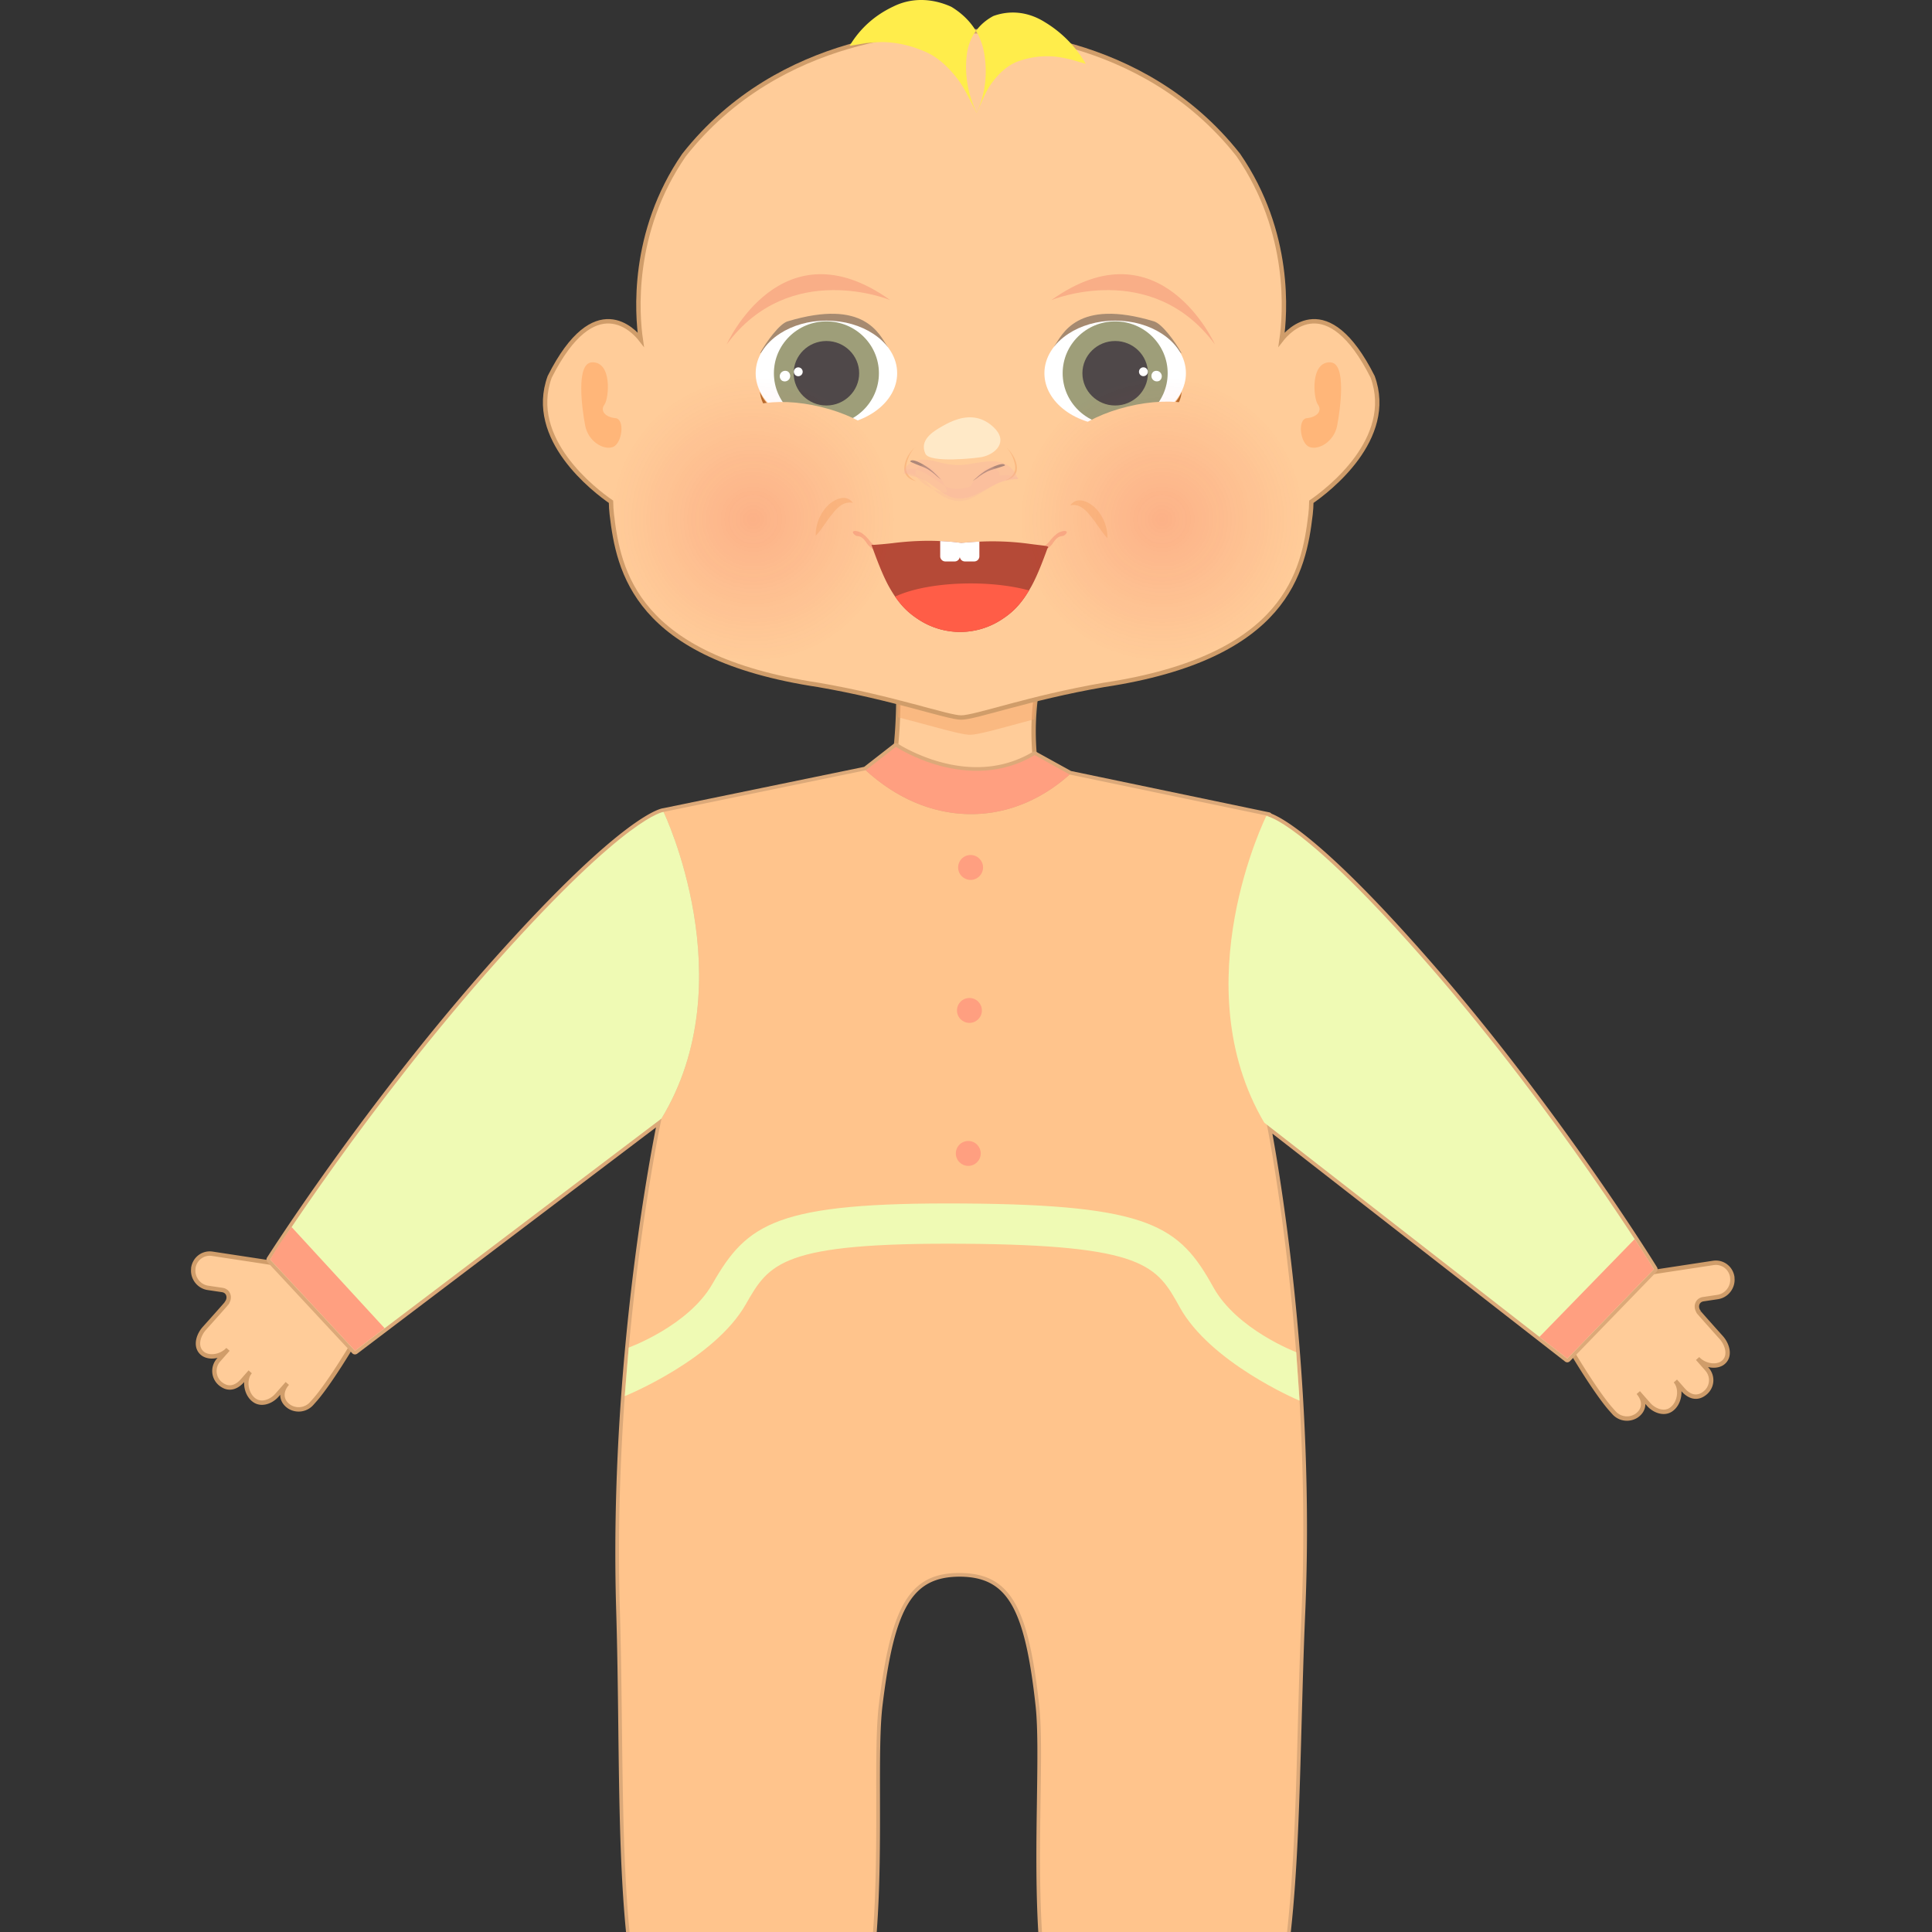 <svg xmlns="http://www.w3.org/2000/svg" width="220" height="220" viewBox="0 0 220 220"><rect x="0" y="0" width="220" height="220" fill="#333333" stroke="none"/><path fill="#fc9" stroke="#D09D6A" stroke-width=".5" stroke-miterlimit="10" d="M41.604 150.632l2.344-2.186c.749-.718.707-1.892-.068-2.576l-5.869-5.165c-.642-.564-1.339-.52-1.938.092l-2.374 2.697c-.385.439-1.303.531-1.882.439l-1.897-.292-5.754-.875c-1.061-.154-2.001.574-2.156 1.634l.003.063c-.125 1.027.607 2.033 1.667 2.188l1.639.244c.741.114.953.958.448 1.532.688-.712-2.506 2.849-2.506 2.849-.772.875-1.096 2.267-.067 2.935.859.517 2.143.148 2.766-.56l-1.056 1.2a1.883 1.883 0 0 0 .407 2.869c.83.554 1.668.213 2.292-.495l.889-1.011c-.77.874-.5 2.609.529 3.275.798.523 1.885.103 2.508-.606l1.188-1.349c-.772.875-.767 1.959.2 2.629a1.985 1.985 0 0 0 2.588-.356l.356-.403c-.001.001 1.818-1.931 5.743-8.772zm141.807 9.816l.356.402a1.984 1.984 0 0 0 2.588.357c.966-.671.972-1.754.199-2.63l1.188 1.351c.623.707 1.71 1.128 2.508.605 1.029-.667 1.3-2.401.528-3.277l.891 1.014c.622.706 1.461 1.047 2.291.495 1.03-.666 1.179-1.994.406-2.869l-1.056-1.201c.624.709 1.906 1.076 2.767.56 1.029-.667.704-2.059-.067-2.936 0 0-3.194-3.561-2.507-2.848-.505-.573-.293-1.418.448-1.531l1.638-.246c1.061-.155 1.794-1.159 1.669-2.187l.003-.064c-.154-1.059-1.095-1.787-2.155-1.634l-5.755.876-1.896.292c-.58.09-1.498-.001-1.884-.438l-2.375-2.697c-.597-.612-1.295-.657-1.936-.093l-5.869 5.165c-.775.683-.818 1.857-.068 2.575l2.344 2.186c3.925 6.84 5.744 8.773 5.744 8.773zm-63.382-65.731s-24.946 4.627-21.025 0c2.533-2.989 3.147-9.483 3.268-13.704.066-2.307-.014-3.934-.014-3.934s18.238-10.11 16.09 0a29.352 29.352 0 0 0-.579 4.161c-.547 7.941 2.26 13.477 2.26 13.477z"/><path opacity=".5" fill="#F6A76A" d="M118.348 77.746a29.345 29.345 0 0 0-.579 4.162c-3.734.986-6.295 1.759-7.322 1.759-1.046 0-3.94-.899-8.175-1.986.066-2.308-.014-3.935-.014-3.935s18.238-10.108 16.09 0z"/><path fill="#fc9" stroke="#D09D6A" stroke-width=".5" stroke-miterlimit="10" d="M156.305 42.907c-5.158-10.217-9.622-5.213-10.367-4.256.406-2.806 1.162-12.157-4.926-20.993C129.99 3.662 112.774 3.468 109.45 3.567c-3.324-.1-20.538.095-31.56 14.091-6.088 8.835-5.332 18.187-4.927 20.993-.744-.958-5.209-5.961-10.366 4.256-2.59 7.088 5.122 12.945 6.979 14.23.008.499.035.976.088 1.422.766 6.479 2.679 16.287 23.528 19.433 8.593 1.486 14.711 3.714 16.258 3.714 1.634 0 7.664-2.229 16.258-3.714 20.849-3.146 22.762-12.954 23.527-19.433.053-.446.08-.924.089-1.422 1.858-1.283 9.571-7.141 6.981-14.23z"/><path fill="#FFB679" d="M67.405 41.261c-1.864.084-1.12 5.333-.774 7.181.348 1.844 2.123 2.866 3.176 2.451 1.049-.411 1.382-3.177.266-3.279-1.116-.103-1.775-.816-1.246-1.538.532-.719.893-4.921-1.422-4.815zm84.092 0c1.863.084 1.12 5.333.773 7.181-.347 1.844-2.122 2.866-3.175 2.451-1.048-.411-1.383-3.177-.266-3.279 1.116-.103 1.774-.816 1.246-1.538-.532-.719-.892-4.921 1.422-4.815z"/><path opacity=".5" fill="#4F4849" d="M89.682 36.594c8.822-2.662 10.471 1.541 11.396 2.903-.432.138-7.227-3.006-7.65-2.839-2.19.84-4.306 1.899-5.885 2.683-.421.211-.673.735-1.009.9.728-1.33 2.233-3.371 3.148-3.647z"/><path fill="#B76B2C" d="M100.412 45.829s-6.086 3.45-10.829 1.625c-2.416-.927-3.05-2.842-3.05-2.842s.114 2.979 3.657 3.675c5.509 1.083 10.222-2.458 10.222-2.458z"/><path fill="#fff" d="M102.161 42.501c0 3.311-3.605 5.992-8.059 5.992-4.448 0-8.053-2.681-8.053-5.992 0-1.808 1.071-3.426 2.774-4.523 1.414-.914 3.258-1.468 5.278-1.468 2.05 0 3.918.566 5.338 1.502 1.668 1.096 2.722 2.697 2.722 4.489z"/><path fill="#9E9E79" d="M94.104 48.41c-3.297 0-5.979-2.65-5.979-5.908 0-3.258 2.683-5.908 5.979-5.908 3.298 0 5.98 2.649 5.98 5.908.001 3.258-2.682 5.908-5.98 5.908z"/><path fill="#4F4849" d="M94.104 46.174c-2.058 0-3.73-1.646-3.73-3.672s1.673-3.671 3.73-3.671 3.73 1.646 3.73 3.671-1.673 3.672-3.73 3.672z"/><path d="M89.048 43.347a.62.62 0 0 0 .677-1.037.62.62 0 0 0-.677 1.037zm1.547-.609a.504.504 0 1 0 .546-.844.504.504 0 0 0-.546.844z" fill="#fff"/><path fill="#F9AE87" d="M101.369 34.171s-11.405-4.709-18.621 5.044c0 .001 6.224-13.896 18.621-5.044z"/><path opacity=".5" fill="#4F4849" d="M131.408 36.594c-8.822-2.662-10.47 1.541-11.395 2.903.432.138 7.227-3.006 7.651-2.839 2.19.84 4.305 1.899 5.884 2.683.42.211.673.735 1.009.9-.727-1.33-2.234-3.371-3.149-3.647z"/><path fill="#B76B2C" d="M120.68 45.829s6.085 3.45 10.828 1.625c2.416-.927 3.05-2.842 3.05-2.842s-.115 2.979-3.658 3.675c-5.509 1.083-10.22-2.458-10.22-2.458z"/><path fill="#fff" d="M118.929 42.501c0 3.311 3.606 5.992 8.059 5.992 4.448 0 8.055-2.681 8.055-5.992 0-1.808-1.073-3.426-2.775-4.523-1.414-.914-3.257-1.468-5.279-1.468-2.05 0-3.917.566-5.337 1.502-1.669 1.096-2.723 2.697-2.723 4.489z"/><path fill="#9E9E79" d="M126.986 48.41c3.297 0 5.979-2.65 5.979-5.908 0-3.258-2.683-5.908-5.979-5.908-3.298 0-5.98 2.649-5.98 5.908 0 3.258 2.682 5.908 5.98 5.908z"/><path fill="#4F4849" d="M126.986 46.174c2.057 0 3.73-1.646 3.73-3.672s-1.674-3.671-3.73-3.671c-2.058 0-3.731 1.646-3.731 3.671s1.674 3.672 3.731 3.672z"/><path d="M132.043 43.347a.62.62 0 0 1-.676-1.037.62.62 0 0 1 .676 1.037zm-1.546-.609a.503.503 0 1 1-.55-.841.503.503 0 0 1 .55.841z" fill="#fff"/><path fill="#F9AE87" d="M119.721 34.171s11.405-4.709 18.622 5.044c0 .001-6.225-13.896-18.622-5.044z"/><path fill="#FFE9C7" d="M111.483 47.666c-1.644-.481-3.228.331-4.146.848-1.192.67-2.652 1.615-1.961 3.152.5 1.111 5.923.482 6.432.378 1.575-.325 3.064-1.766 1.334-3.398-.545-.511-1.105-.818-1.659-.98z"/><path opacity=".5" d="M114.503 54.694s1.334-.496 1.075-1.794c-.26-1.301-.985-1.946-.985-1.946s1.079.897 1.198 2.207c.12 1.316-1.288 1.533-1.288 1.533zm-10.178.095s-1.395-.521-1.121-1.879c.273-1.359 1.033-2.034 1.033-2.034s-1.131.936-1.256 2.31c-.127 1.372 1.344 1.603 1.344 1.603z" fill="#F6A76A"/><path opacity=".32" fill="#F5B1A2" d="M115.928 54.56c-1.007-2.675-3.396-2.071-5.633-1.7-1.28.211-2.337.049-3.579-.281-1.282-.343-2.628-.457-3.583.635-.71.814.795.963 1.313 1.129 1.241.397 2.122 1.331 3.239 1.969 3.005 1.721 5.177-2.018 8.243-1.752-.055-.146-1.177-.103 0 0z"/><path fill="#AE8879" d="M106.749 54.289l.418.339c-.414-.432-.812-.852-1.277-1.229-.246-.2-1.95-1.355-2.253-.863-.045.067 1.474.633 1.585.686.531.208 1.113.672 1.527 1.067zm4.451.189l-.445.298c.45-.397.883-.784 1.379-1.124.233-.159 2.116-1.182 2.317-.665.032.053-1.521.506-1.634.545-.55.188-1.166.575-1.617.946z"/><path opacity=".2" fill="#F5B1A2" d="M105.819 55.247c-.739-.782-1.836-1.557-2.973-1.291 1.062-1.868 4.13 1.287 5.233 1.607 1.361.394 2.643-.212 3.836-.806 1.37-.681 2.696-.904 4.139-.292-.86.269-1.639.182-2.492.596-.913.448-1.729 1.048-2.623 1.526-1.985 1.062-3.69.175-5.12-1.34zm7.776-1.695c1.135 1.233-2.515 2.912-3.399 2.773.127-1.055 2.129-4.166 3.399-2.773zm-9.144-.242c-1.135 1.236 2.514 2.916 3.399 2.776-.127-1.055-2.129-4.165-3.399-2.776z"/><path fill="#F9AE87" d="M120.687 60.589c-.534.213-1.162 1.033-1.162 1.033-1.53 1.963-6.972 2.444-8.475 2.438-.461 0-1.064.028-1.752.056-.688-.028-1.292-.056-1.751-.056-1.504.006-6.945-.475-8.475-2.438 0 0-.628-.82-1.164-1.033-.742-.296-1.088-.033-.465.396.217.148.614-.128 1.249.854.962 1.489 4.523 2.214 6.776 2.463 1.133.126 2.479.2 3.829.23a45.008 45.008 0 0 0 3.829-.23c2.253-.249 5.815-.974 6.777-2.463.635-.981 1.031-.705 1.248-.854.624-.429.279-.693-.464-.396z"/><path fill="#B54A37" d="M119.287 62.413c-.478 1.314-1.137 3.082-1.838 4.349l-.271.471c-1.137 1.915-2.203 2.711-3.104 3.305a8.653 8.653 0 0 1-4.695 1.425h-.094a8.673 8.673 0 0 1-4.701-1.425c-.783-.518-1.686-1.184-2.651-2.598-.235-.342-.477-.73-.725-1.178-.766-1.391-1.49-3.381-1.973-4.72.028.042 1.596-.094 2.402-.193 2.01-.249 3.807-.313 5.426-.235.784.029 1.526.094 2.228.188h.006l.177.023a37.044 37.044 0 0 1 2.05-.147 31.045 31.045 0 0 1 5.773.26c1.648.222 2.303.21 1.99.475z"/><path fill="#FF5D47" d="M117.178 67.232c-1.137 1.915-2.203 2.711-3.104 3.305a8.653 8.653 0 0 1-4.695 1.425h-.094a8.673 8.673 0 0 1-4.701-1.425c-.783-.518-1.686-1.184-2.651-2.598 1.915-.915 5.055-1.503 8.607-1.503 2.515.001 4.823.303 6.638.796z"/><path fill="#fff" d="M109.296 61.801v1.543c0 .325-.26.59-.589.59h-1.055a.591.591 0 0 1-.59-.59v-1.731c.784.029 1.526.094 2.228.188h.006zm2.226-.125v1.668c0 .325-.26.59-.59.59h-1.054a.59.59 0 0 1-.589-.59v-1.543l.183.023a38.16 38.16 0 0 1 2.05-.148z"/><ellipse transform="rotate(13.7 92.267 50.787)" fill="#fc9" cx="92.398" cy="50.876" rx="9.865" ry="4.701"/><ellipse transform="scale(-1) rotate(-13.7 -423.37 1079.055)" fill="#fc9" cx="129.719" cy="50.876" rx="9.865" ry="4.701"/><radialGradient id="a" cx="85.778" cy="59.132" r="16.206" gradientUnits="userSpaceOnUse"><stop offset="0" stop-color="#ED1C24"/><stop offset="1" stop-color="#ED1C24" stop-opacity="0"/></radialGradient><circle opacity=".15" fill="url(#a)" cx="85.778" cy="59.131" r="16.205"/><radialGradient id="b" cx="132.324" cy="59.132" r="16.206" gradientUnits="userSpaceOnUse"><stop offset="0" stop-color="#ED1C24"/><stop offset="1" stop-color="#ED1C24" stop-opacity="0"/></radialGradient><circle opacity=".15" fill="url(#b)" cx="132.324" cy="59.131" r="16.206"/><path opacity=".5" d="M97.12 57.259c-1.03-.199-1.736.487-2.331 1.25-.68.791-1.174 1.742-1.899 2.495-.054-1.146.447-2.419 1.208-3.265.727-.808 2.2-1.618 3.022-.48zm24.756.278c1.03-.196 1.73.483 2.325 1.247.68.791 1.174 1.734 1.895 2.491.058-1.144-.445-2.417-1.204-3.259-.729-.81-2.189-1.61-3.016-.479z" fill="#F6A76A"/><path d="M96.751 5.215C98 3.117 99.759 1.67 101.703.751c2.29-1.141 4.687-.86 6.629.025 1.838 1.111 3.397 2.917 3.764 5.455.339 2.094.147 4.424-.897 6.611-.71-1.318-1.314-2.771-2.222-3.93-.965-1.24-2.14-2.368-3.53-2.984-1.409-.626-2.876-1.026-4.478-1.121-.76-.043-1.547.025-2.327.1l-1.891.308zm26.888 2.055a13.297 13.297 0 0 0-4.64-4.736c-2.096-1.324-4.209-1.325-5.888-.708-1.573.839-2.86 2.364-3.051 4.706-.187 1.93.108 4.139 1.155 6.308.559-1.16 1.019-2.457 1.762-3.445.791-1.058 1.772-1.987 2.975-2.415a9.693 9.693 0 0 1 3.917-.555c.674.042 1.376.192 2.074.348l1.696.497z" fill="#FFED4B"/><path fill="#DCA979" d="M188.649 144.796l-.017.025-9.329 9.63-.528.546a.435.435 0 0 1-.303.134.426.426 0 0 1-.26-.093l-33.324-25.952c1.04 5.692 4.861 28.698 3.736 54.667-.186 4.249-.294 8.505-.412 12.628-.234 8.497-.453 16.599-1.226 23.618H118.23c-.303-5.164-.219-10.479-.151-15.138.059-4.349.117-8.094-.151-10.579-1.226-11.259-3.241-14.702-8.614-14.744-5.407 0-7.447 3.417-8.816 14.626-.302 2.477-.302 6.23-.294 10.579.009 4.693.018 10.05-.369 15.256H71.287c-.688-6.977-.78-15.054-.882-23.526-.05-4.324-.108-8.791-.243-13.249-.772-26.18 3.493-49.588 4.534-54.844l-34.021 25.768a.477.477 0 0 1-.252.084.445.445 0 0 1-.311-.134l-.345-.37-9.303-10-.008-.009a.432.432 0 0 1-.051-.512c.118-.176 11.26-17.707 25.961-34.139 14.786-16.532 18.992-17.019 19.16-17.036l22.88-4.71 3.35-2.611a.428.428 0 0 1 .261-.092l.042.008.185.059c.017.017 1.041.689 2.661 1.344 1.629.672 3.862 1.327 6.314 1.327 2.309 0 4.458-.588 6.389-1.738l.177-.05.033-.008c.076 0 .144.017.202.059l3.938 2.175 22.586 4.71a.46.46 0 0 1 .243.151c1.503.596 6.466 3.451 18.38 17.137 14.475 16.625 25.415 34.34 25.524 34.517a.415.415 0 0 1-.042.486z"/><path fill="#FFC48C" d="M148.205 183.737c-.563 12.956-.487 25.835-1.646 36.263H118.65c-.588-9.991.252-20.579-.311-25.759-1.234-11.36-3.316-15.08-9.026-15.122-5.709-.034-7.851 3.661-9.235 14.996-.639 5.197.066 15.869-.664 25.885H71.69c-1.024-10.529-.714-23.618-1.108-36.792-.252-8.572.025-16.826.563-24.231.135-1.897.285-3.745.453-5.524 1.428-15.474 3.729-26.079 3.729-26.079 9.487-15.65.235-34.92.235-34.92l23.021-4.744c.849.781 1.73 1.461 2.637 2.065 5.433 3.594 11.813 3.929 17.363.755a18.882 18.882 0 0 0 3.224-2.334l22.645 4.719-.024.059c-.571 1.175-9.186 19.597-.21 34.861l.05.235v.008c.328 1.679 2.217 11.771 3.325 25.894h.009l.075 1.066c.101 1.369.201 2.771.285 4.207l.018.251c.426 7.415.594 15.669.225 24.241z"/><path fill="#EFFAB4" d="M75.562 92.455s-4.04.3-18.883 16.896c-14.844 16.595-25.915 34.082-25.915 34.082l9.657 10.378 34.905-26.439c9.49-15.65.236-34.917.236-34.917z"/><path fill="#FF9F80" d="M40.421 153.812l3.379-2.56-10.594-11.524c-1.642 2.171-2.442 3.706-2.442 3.706l9.657 10.378z"/><path fill="#EFFAB4" d="M144.195 92.918s4.034.355 18.653 17.15c14.619 16.793 25.486 34.461 25.486 34.461l-9.862 10.178-34.513-26.87c-9.278-15.776.236-34.919.236-34.919z"/><path fill="#FF9F80" d="M178.473 154.708l-3.175-2.472 10.843-11.14c1.487 2.236 2.194 3.434 2.194 3.434l-9.862 10.178zm-56.665-66.513l-3.987-2.211c-7.592 4.522-15.807-.943-15.807-.943l-3.429 2.673c6.939 6.374 16.198 6.761 23.223.481z"/><g fill="#FF9F80"><circle cx="110.523" cy="98.778" r="1.418"/><circle cx="110.391" cy="115.06" r="1.418"/><circle cx="110.259" cy="131.343" r="1.418"/></g><path fill="#EFFAB4" d="M147.601 153.974c-.063-.024-6.772-2.588-9.432-7.389-3.851-6.951-7.103-9.398-28.459-9.541-21.357-.145-24.642 2.258-28.585 9.155-2.724 4.766-9.468 7.229-9.529 7.251l-.454 5.527c.315-.116 10.216-4.219 13.772-10.438 2.684-4.694 4.03-7.052 24.765-6.912 20.734.142 22.051 2.515 24.671 7.246 3.471 6.267 13.315 10.503 13.629 10.621l-.378-5.52z"/></svg>